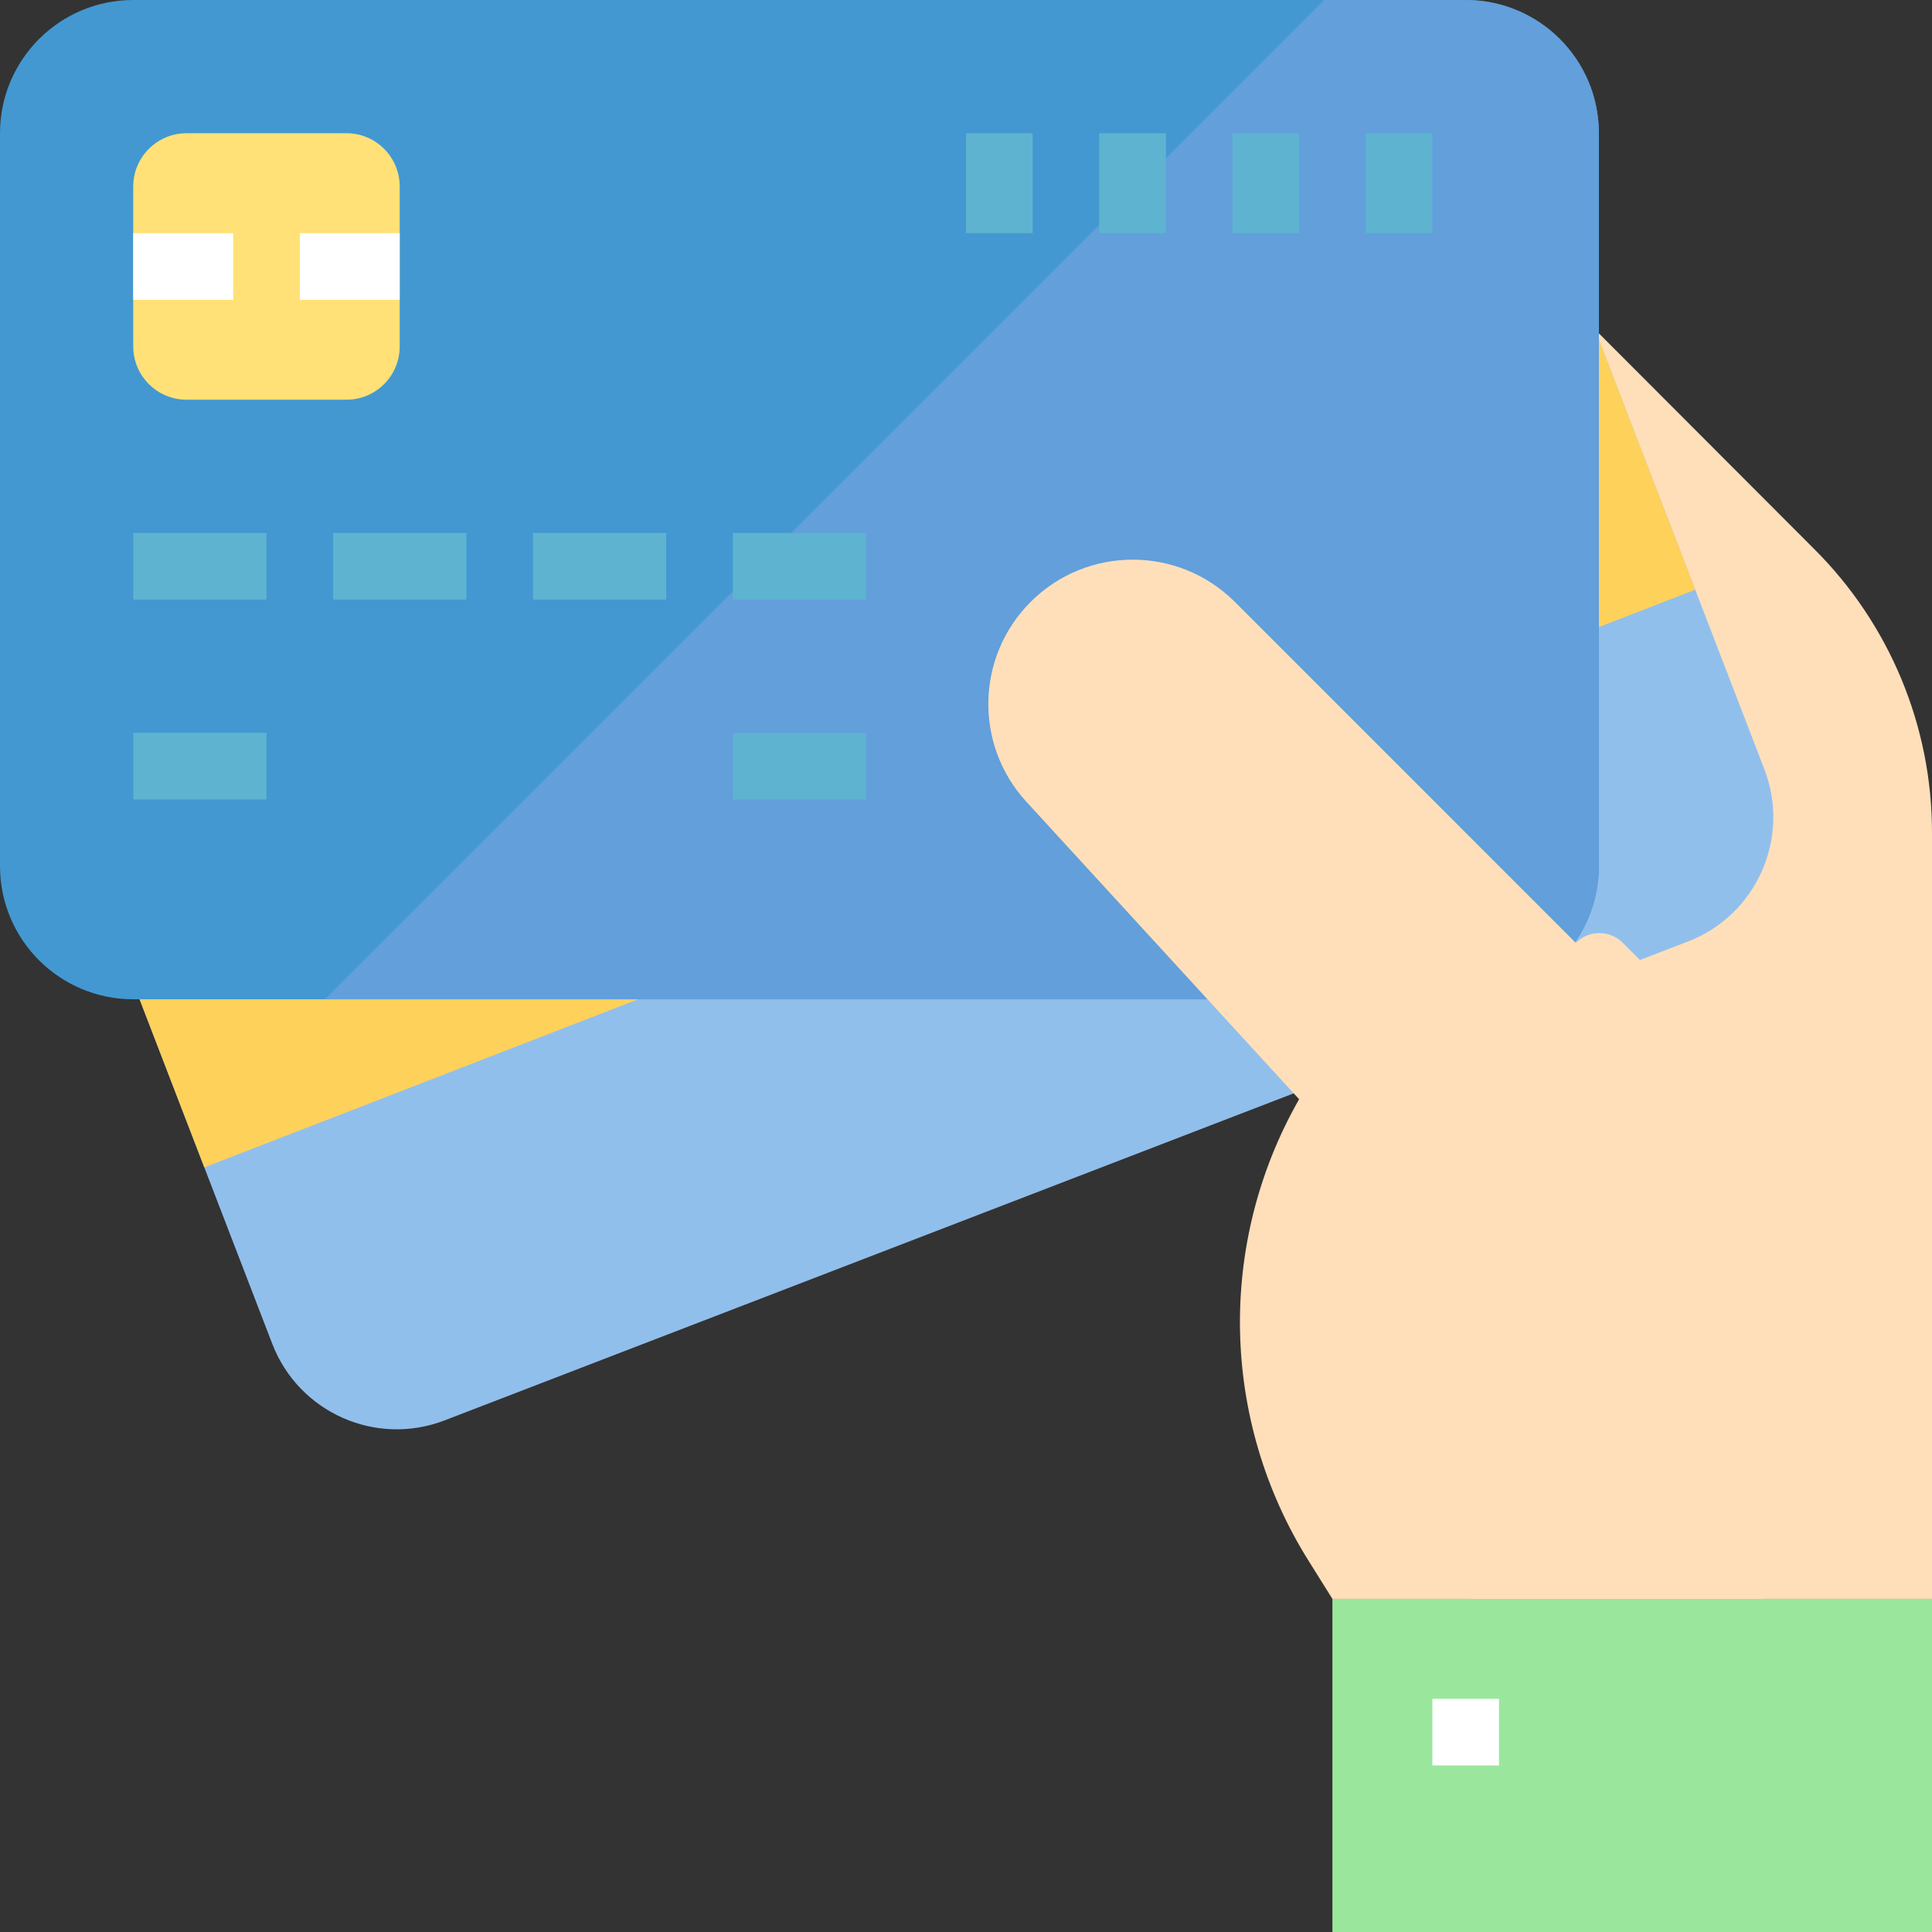 <svg width="26" height="26" viewBox="0 0 26 26" fill="none" xmlns="http://www.w3.org/2000/svg">
<rect x="0" y="0" width="26" height="26" fill="#333333" stroke="none"/>
<path d="M24.414 7.388L19.724 2.69V21.517H26V11.203C26 9.771 25.429 8.398 24.414 7.388Z" fill="#FFDFBA"/>
<path d="M3.665 18.087L0.12 8.883C-0.236 7.959 0.225 6.922 1.149 6.566L17.882 0.12C18.806 -0.235 19.844 0.225 20.199 1.149L23.744 10.352C24.1 11.276 23.64 12.314 22.716 12.67L5.983 19.115C5.059 19.471 4.022 19.01 3.665 18.087Z" fill="#91BFEC"/>
<path d="M21.477 4.465L1.414 12.242L2.75 15.71L22.814 7.936L21.477 4.465Z" fill="#FED15B"/>
<path d="M0 11.655V1.793C0 0.803 0.803 0 1.793 0H19.724C20.714 0 21.517 0.803 21.517 1.793V11.655C21.517 12.646 20.714 13.448 19.724 13.448H1.793C0.803 13.448 0 12.646 0 11.655Z" fill="#4398D1"/>
<path d="M19.724 0H17.819L4.371 13.448H19.724C20.715 13.448 21.517 12.646 21.517 11.655V1.793C21.517 0.803 20.715 0 19.724 0Z" fill="#629FDB"/>
<path d="M1.793 7.172H3.586V8.069H1.793V7.172Z" fill="#5EB3D1"/>
<path d="M1.793 9.862H3.586V10.759H1.793V9.862Z" fill="#5EB3D1"/>
<path d="M9.862 9.862H11.655V10.759H9.862V9.862Z" fill="#5EB3D1"/>
<path d="M4.483 7.172H6.276V8.069H4.483V7.172Z" fill="#5EB3D1"/>
<path d="M7.173 7.172H8.966V8.069H7.173V7.172Z" fill="#5EB3D1"/>
<path d="M9.862 7.172H11.655V8.069H9.862V7.172Z" fill="#5EB3D1"/>
<path d="M18.38 1.793H19.276V3.138H18.38V1.793Z" fill="#5EB3D1"/>
<path d="M16.586 1.793H17.483V3.138H16.586V1.793Z" fill="#5EB3D1"/>
<path d="M14.793 1.793H15.69V3.138H14.793V1.793Z" fill="#5EB3D1"/>
<path d="M13 1.793H13.897V3.138H13V1.793Z" fill="#5EB3D1"/>
<path d="M17.931 21.517H26V26H17.931V21.517Z" fill="#9BE69D"/>
<path d="M16.616 8.098C15.855 7.341 14.625 7.343 13.867 8.103C13.135 8.838 13.109 10.019 13.809 10.786L17.483 14.793C16.379 16.726 16.426 19.109 17.605 20.996L17.931 21.517H23.759V15.242L16.616 8.098Z" fill="#FFDFBA"/>
<path d="M19.276 22.862H20.173V23.759H19.276V22.862Z" fill="white"/>
<path d="M1.793 4.662V2.51C1.793 2.114 2.114 1.793 2.511 1.793H4.662C5.059 1.793 5.379 2.114 5.379 2.51V4.662C5.379 5.058 5.059 5.379 4.662 5.379H2.511C2.114 5.379 1.793 5.058 1.793 4.662Z" fill="#FFE177"/>
<path d="M1.793 3.138H3.138V4.035H1.793V3.138Z" fill="white"/>
<path d="M4.035 3.138H5.379V4.035H4.035V3.138Z" fill="white"/>
<path d="M23.311 15.242C23.192 15.242 23.078 15.194 22.994 15.11L21.201 13.317C21.029 13.139 21.034 12.855 21.212 12.683C21.386 12.515 21.661 12.515 21.834 12.683L23.628 14.476C23.802 14.652 23.802 14.935 23.628 15.11C23.543 15.194 23.43 15.242 23.311 15.242Z" fill="#FFDFBA"/>
</svg>
